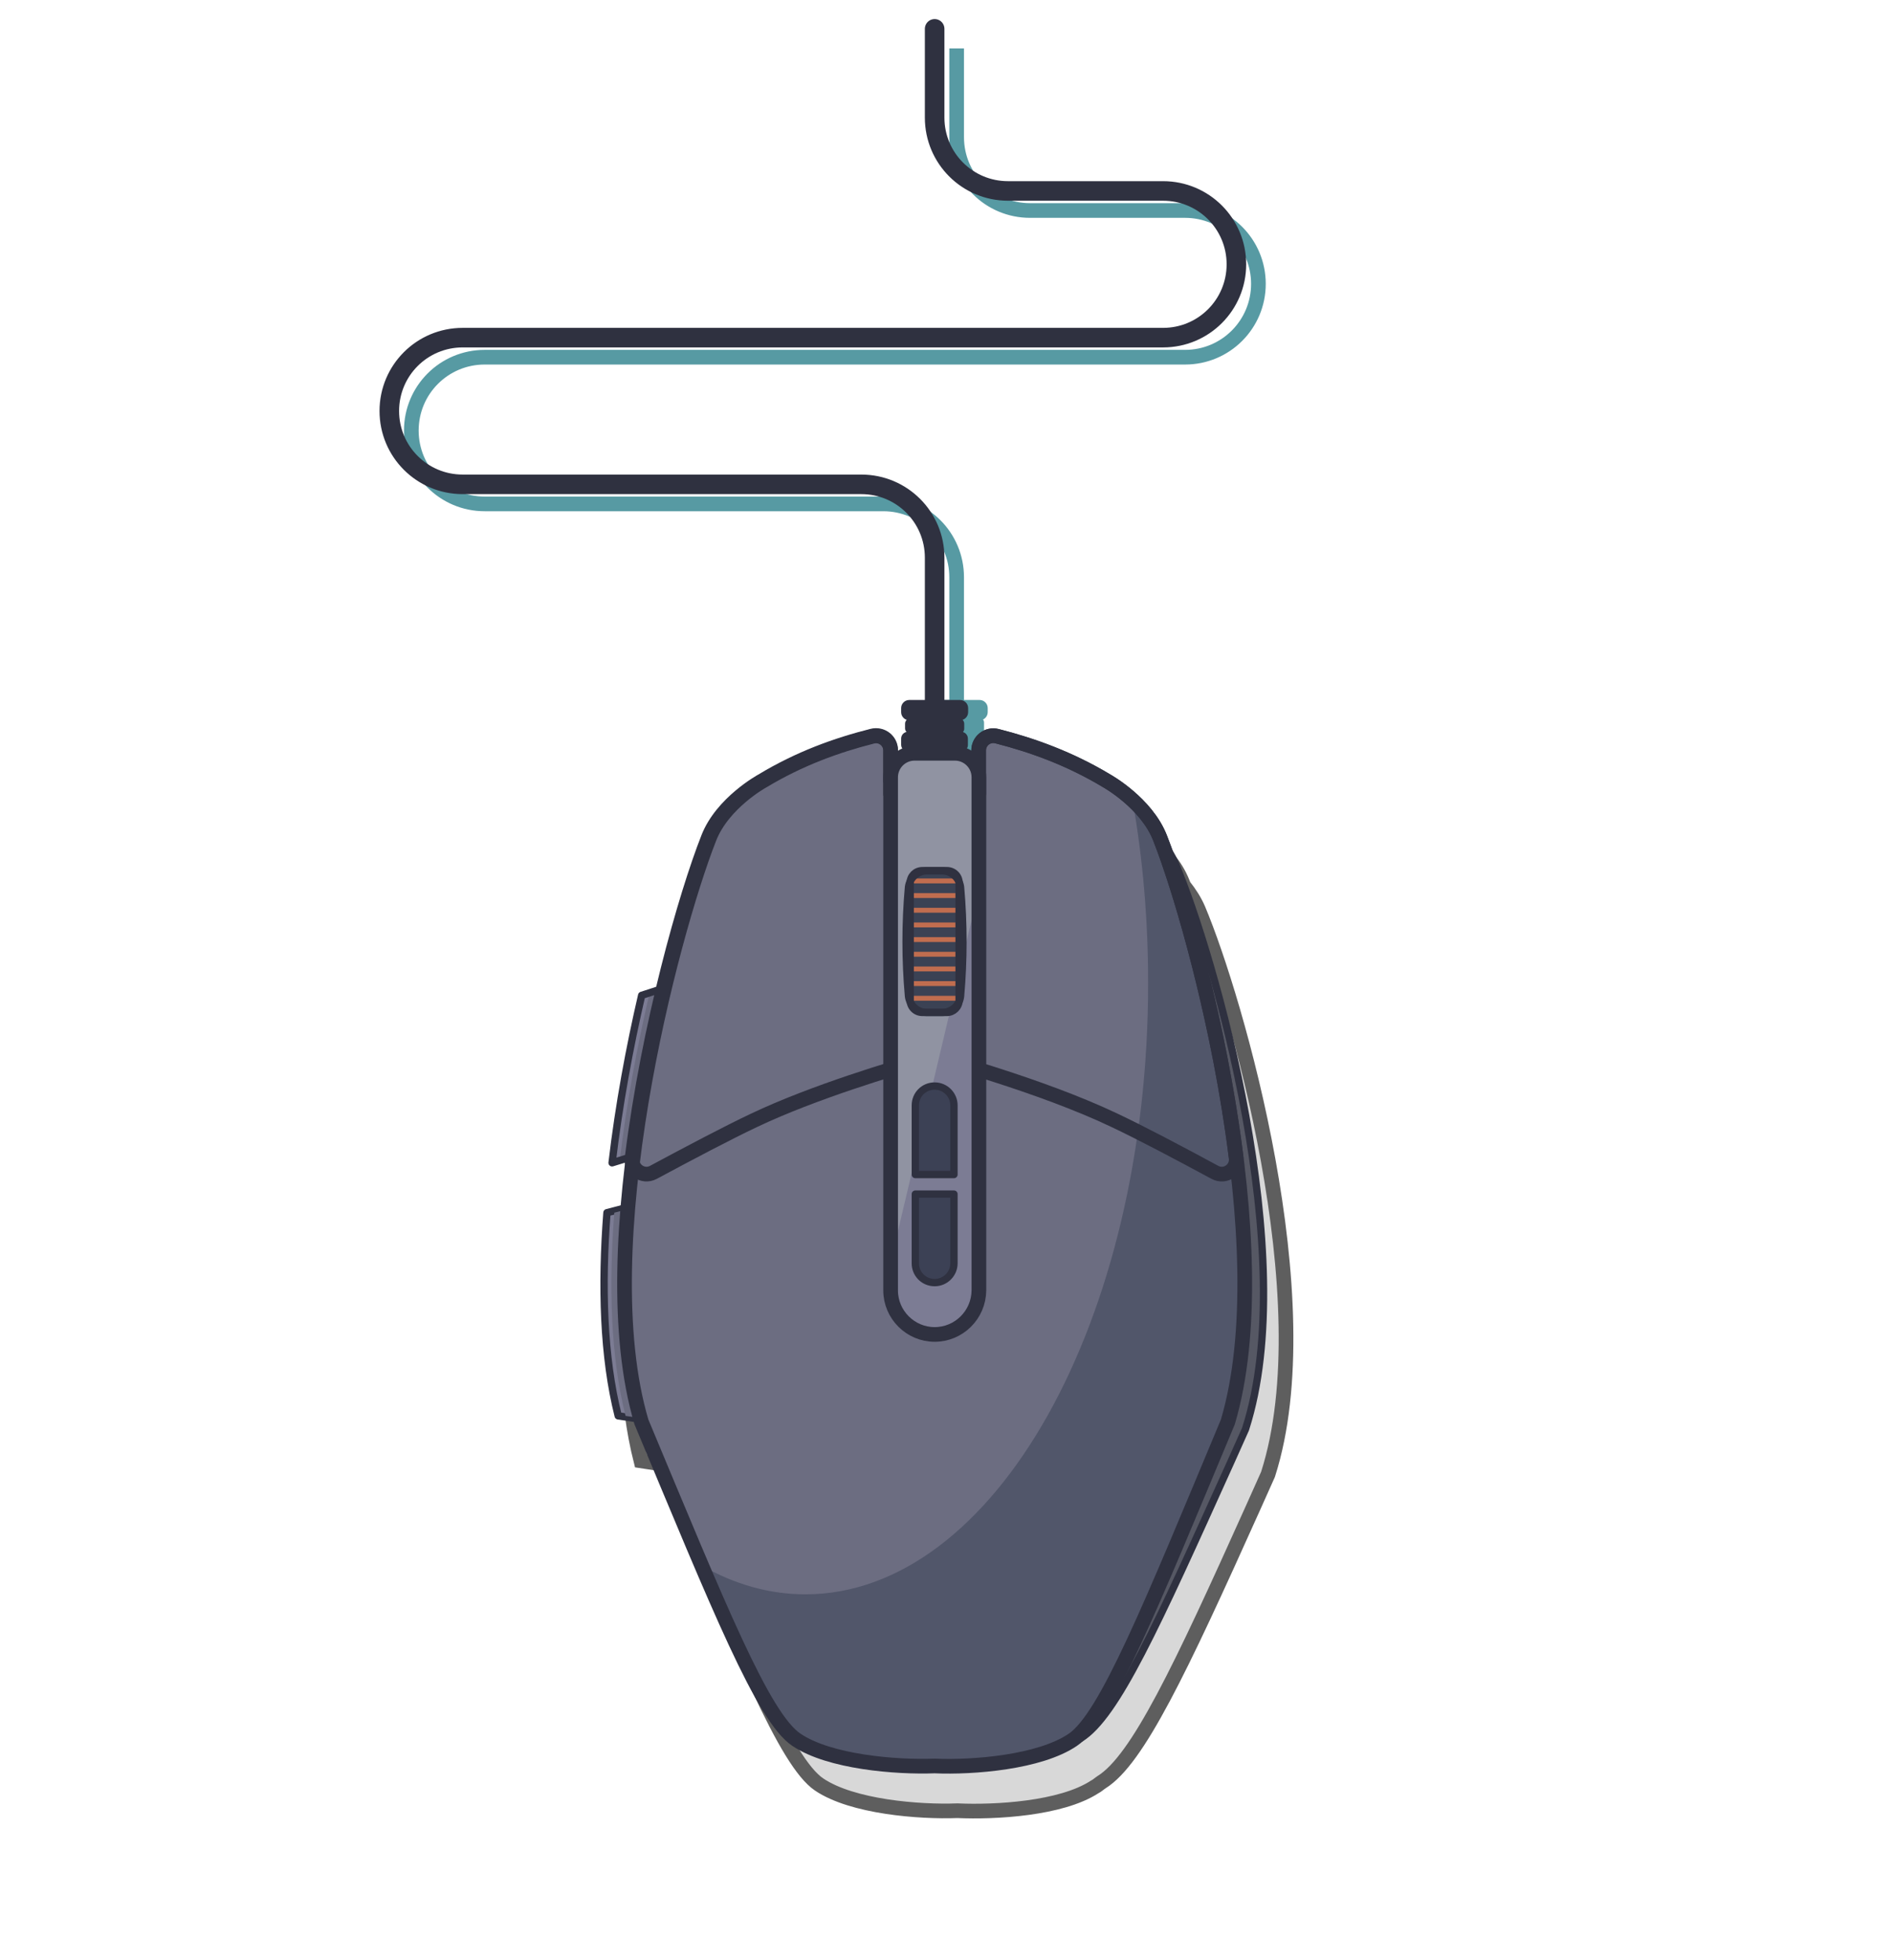 <?xml version="1.0" encoding="utf-8"?>
<!-- Generator: Adobe Illustrator 19.0.0, SVG Export Plug-In . SVG Version: 6.00 Build 0)  -->
<svg version="1.1" id="Layer_1" xmlns="http://www.w3.org/2000/svg" xmlns:xlink="http://www.w3.org/1999/xlink" x="0px" y="0px"
	 viewBox="281.8 -104 774.1 801.8" style="enable-background:new 281.8 -104 774.1 801.8;" xml:space="preserve">
<style type="text/css">
	.st0{fill:none;stroke:#579AA3;stroke-width:6;stroke-miterlimit:10;}
	.st1{fill:#579AA3;}
	.st2{fill:none;stroke:#2F3140;stroke-width:8;stroke-linecap:round;stroke-linejoin:round;stroke-miterlimit:10;}
	.st3{fill:#2F3140;}
	.st4{fill:#D8D8D8;stroke:#5E5E5E;stroke-width:6;stroke-miterlimit:10;}
	.st5{fill:#7C7C94;}
	.st6{fill:none;stroke:#2F3140;stroke-width:3;stroke-linecap:round;stroke-linejoin:round;stroke-miterlimit:10;}
	.st7{fill:#6C6D81;}
	.st8{fill:#565864;}
	.st9{fill:none;stroke:#C06D4F;stroke-width:2;stroke-linecap:round;stroke-linejoin:round;stroke-miterlimit:10;}
	.st10{fill:#51566A;}
	.st11{fill:none;stroke:#2F3140;stroke-width:6;stroke-linecap:round;stroke-linejoin:round;stroke-miterlimit:10;}
	.st12{fill:#9093A2;}
	.st13{fill:#3C4155;}
	.st14{fill:#3B4254;}
</style>
<path id="XMLID_27_" class="st0" d="M673,190.4c0,0,0-32.7,0-58.3c0-16.6-13.4-30-30-30H480c-16.6,0-30-13.4-30-30l0,0
	c0-16.6,13.4-30,30-30h286.4c16.6,0,30-13.4,30-30l0,0c0-16.6-13.4-30-30-30H703c-16.6,0-30-13.4-30-30c0-17.6,0-36.3,0-36.3"/>
<path id="XMLID_39_" class="st1" d="M682.8,203.4h-21.7c-1.6,0-2.8-1.3-2.8-2.8v-2.5c0-1.6,1.3-2.8,2.8-2.8h21.7
	c1.6,0,2.8,1.3,2.8,2.8v2.5C685.7,202.1,684.4,203.4,682.8,203.4z"/>
<path id="XMLID_38_" class="st1" d="M682.4,190.6h-20.8c-1.8,0-3.3-1.5-3.3-3.3v-1.7c0-1.8,1.5-3.3,3.3-3.3h20.8
	c1.8,0,3.3,1.5,3.3,3.3v1.7C685.7,189.1,684.2,190.6,682.4,190.6z"/>
<path id="XMLID_37_" class="st1" d="M681.9,196.6h-19.8c-1.2,0-2.2-1-2.2-2.2v-2.9c0-1.2,1-2.2,2.2-2.2h19.8c1.2,0,2.3,1,2.3,2.2
	v2.9C684.2,195.6,683.2,196.6,681.9,196.6z"/>
<path id="XMLID_35_" class="st2" d="M664,182.4c0,0,0-32.7,0-58.3c0-16.6-13.4-30-30-30H471c-16.6,0-30-13.4-30-30l0,0
	c0-16.6,13.4-30,30-30h286.4c16.6,0,30-13.4,30-30l0,0c0-16.6-13.4-30-30-30H694c-16.6,0-30-13.4-30-30c0-17.6,0-36.3,0-36.3"/>
<path id="XMLID_26_" class="st3" d="M674.8,203.4h-21.7c-1.6,0-2.8-1.3-2.8-2.8v-2.5c0-1.6,1.3-2.8,2.8-2.8h21.7
	c1.6,0,2.8,1.3,2.8,2.8v2.5C677.7,202.1,676.4,203.4,674.8,203.4z"/>
<path id="XMLID_33_" class="st3" d="M674.4,190.6h-20.8c-1.8,0-3.3-1.5-3.3-3.3v-1.7c0-1.8,1.5-3.3,3.3-3.3h20.8
	c1.8,0,3.3,1.5,3.3,3.3v1.7C677.7,189.1,676.2,190.6,674.4,190.6z"/>
<path id="XMLID_31_" class="st3" d="M673.9,196.1h-19.8c-1.2,0-2.2-1-2.2-2.2V192c0-1.2,1-2.2,2.2-2.2h19.8c1.2,0,2.2,1,2.2,2.2v1.9
	C676.2,195.1,675.2,196.1,673.9,196.1z"/>
<path id="XMLID_36_" class="st4" d="M771.8,267.9c-1.5-3.5-3.6-6.7-5.9-9.6c-0.2-0.4-0.3-0.8-0.5-1.2c-5.6-14.4-21.8-23.4-21.8-23.4
	c-15.1-9.1-30.4-14.6-44.9-18.3c-3.8-1-7.5,1.9-7.5,5.8V239h-36v-17.8c0-3.9-3.7-6.8-7.5-5.8c-14.6,3.7-29.8,9.2-44.9,18.3
	c0,0-16.2,8.9-21.8,23.4c-5.1,13-12,35-18.3,61.4l-9.3,3c-4.9,21.1-9.3,44.7-12.1,68.5l8.7-2.7c-0.9,6.9-1.6,13.9-2.2,20.9l-8.5,2.2
	c-2.3,29.8-1.5,59,4.6,83.1l9.2,1.4c0.1,0.3,0.2,0.7,0.3,1c31.7,75.9,49.7,120.8,63.4,130c13.5,9.1,40.8,11.3,56.5,10.7
	c15.5,0.7,42.4-0.8,56.1-9.7l0,0c1.2-0.6,1.8-1.3,2.9-2c14.7-9.2,31.9-45.4,62-112.4l6-13.4l0.1-0.3
	C823,427.9,787.3,304.7,771.8,267.9z"/>
<path id="XMLID_14_" class="st5" d="M556,388.1h-11l-15,3.9c-2.3,29.8-1.5,59,4.6,83.1l29.8,4.5L556,388.1z"/>
<path id="XMLID_12_" class="st6" d="M556,388.1h-11l-15,3.9c-2.3,29.8-1.5,59,4.6,83.1l29.8,4.5L556,388.1z"/>
<path id="XMLID_15_" class="st5" d="M546.7,367.1l13-69l-15.5,5c-4.9,21.1-9.3,44.7-12.1,68.5L546.7,367.1z"/>
<path id="XMLID_24_" class="st7" d="M559,388.1h-11l-15,3.9c-2.3,29.8-1.5,59,4.6,83.1l29.8,4.5L559,388.1z"/>
<path id="XMLID_20_" class="st7" d="M549.7,367.1l13-69l-15.5,5c-4.9,21.1-9.3,44.7-12.1,68.5L549.7,367.1z"/>
<path id="XMLID_13_" class="st6" d="M546.7,367.1l13-69l-15.5,5c-4.9,21.1-9.3,44.7-12.1,68.5L546.7,367.1z"/>
<path id="XMLID_10_" class="st8" d="M762.6,249.6c-6.3-15-23.3-24.2-25.1-25.1c-5.6-3.1-11.4-5.9-17.4-8.4V609
	c1.2-0.6,2.5-1.3,3.6-2c14.7-9.2,31.2-46.1,61.4-113l6-13.4l0.1-0.3C813.8,409.6,778.1,286.5,762.6,249.6z"/>
<path id="XMLID_11_" class="st6" d="M762.6,249.6c-6.3-15-23.3-24.2-25.1-25.1c-5.6-3.1-11.4-5.9-17.4-8.4V609
	c1.2-0.6,2.5-1.3,3.6-2c14.7-9.2,31.2-46.1,61.4-113l6-13.4l0.1-0.3C813.8,409.6,778.1,286.5,762.6,249.6z"/>
<path id="XMLID_17_" class="st9" d="M654,267.1"/>
<path id="XMLID_7_" class="st10" d="M756.2,238.8c-5.6-14.4-21.8-23.4-21.8-23.4c-15.1-9.1-30.4-14.6-44.9-18.3
	c-3.8-1-7.5,1.9-7.5,5.8v17.9h-36V203c0-3.9-3.7-6.8-7.5-5.8c-14.6,3.7-29.8,9.2-44.9,18.3c0,0-16.2,8.9-21.8,23.4
	c-15.7,40.1-49,167-27.7,238.7c31.7,75.9,49.7,120.8,63.4,130c13.5,9.1,40.8,11.3,56.5,10.7c15.7,0.7,43-1.5,56.5-10.7
	c13.6-9.2,31.7-54.1,63.4-130C805.2,405.8,771.9,278.9,756.2,238.8z"/>
<path id="XMLID_34_" class="st7" d="M751.3,298.1c0-26.1-2.2-51.3-6.4-74.9c-5.5-5-10.5-7.8-10.5-7.8c-15.1-9.1-30.4-14.6-44.9-18.3
	c-3.8-1-7.5,1.9-7.5,5.8v17.9h-36V203c0-3.9-3.7-6.8-7.5-5.8c-14.6,3.7-29.8,9.2-44.9,18.3c0,0-16.2,8.9-21.8,23.4
	c-15.7,40.1-49,167-27.7,238.7c9.3,22.4,17.5,42,24.7,58.8c13.4,7.6,27.6,11.7,42.4,11.7C688.6,548,751.3,436.1,751.3,298.1z"/>
<path id="XMLID_6_" class="st11" d="M756.2,238.8c-5.6-14.4-21.8-23.4-21.8-23.4c-15.1-9.1-30.4-14.6-44.9-18.3
	c-3.8-1-7.5,1.9-7.5,5.8v17.9h-36V203c0-3.9-3.7-6.8-7.5-5.8c-14.6,3.7-29.8,9.2-44.9,18.3c0,0-16.2,8.9-21.8,23.4
	c-15.7,40.1-49,167-27.7,238.7c31.7,75.9,49.7,120.8,63.4,130c13.5,9.1,40.8,11.3,56.5,10.7c15.7,0.7,43-1.5,56.5-10.7
	c13.6-9.2,31.7-54.1,63.4-130C805.2,405.8,771.9,278.9,756.2,238.8z"/>
<path id="XMLID_8_" class="st11" d="M646,214.9v-12.1c0-3.9-3.6-6.7-7.4-5.8c-14.7,3.7-30,9.2-45.2,18.4c0,0-16.4,8.9-22,23.4
	c-9.2,23.4-24.3,76.4-31.1,130.7c-0.6,4.8,4.4,8.3,8.7,6c14.7-7.9,30.4-16.2,41.2-21.3c24.4-11.6,57.7-21.5,69.4-24.8
	c2.6-0.7,4.3-3.1,4.3-5.7v-96.9c0-3.3-2.7-5.9-5.9-5.9h-6.1C648.7,220.8,646,218.2,646,214.9z"/>
<path id="XMLID_9_" class="st11" d="M756.2,238.8c-5.6-14.4-21.8-23.4-21.8-23.4c-15.1-9.1-30.4-14.6-44.9-18.3
	c-3.8-1-7.5,1.9-7.5,5.8v17.9h-18v107.4c0,0,43.3,11.6,73.5,26c10.8,5.1,26.5,13.4,41.1,21.3c4.3,2.3,9.3-1.2,8.7-6
	C780.5,315.2,765.4,262.2,756.2,238.8z"/>
<path id="XMLID_16_" class="st5" d="M664,441.8L664,441.8c-9.9,0-18-8.1-18-18v-210c0-5.3,4.3-9.7,9.7-9.7h16.7
	c5.3,0,9.7,4.3,9.7,9.7v210C682,433.8,673.9,441.8,664,441.8z"/>
<path id="XMLID_32_" class="st12" d="M682,260.1v-46.3c0-5.3-4.3-9.7-9.7-9.7h-16.7c-5.3,0-9.7,4.3-9.7,9.7v198.8L682,260.1z"/>
<path id="XMLID_23_" class="st13" d="M671.9,376.4v-28.3c0-4.3-3.5-7.9-7.9-7.9s-7.9,3.5-7.9,7.9v28.3H671.9z"/>
<path id="XMLID_22_" class="st13" d="M671.9,384.4v28.3c0,4.3-3.5,7.9-7.9,7.9s-7.9-3.5-7.9-7.9v-28.3H671.9z"/>
<path id="XMLID_3_" class="st11" d="M664,441.8L664,441.8c-9.9,0-18-8.1-18-18V213.9c0-5.4,4.4-9.8,9.8-9.8h16.5
	c5.4,0,9.8,4.4,9.8,9.8v209.9C682,433.8,673.9,441.8,664,441.8z"/>
<path id="XMLID_5_" class="st14" d="M667.2,310.1h-6.5c-3.7,0-6.7-3-6.7-6.7v-44.5c0-3.7,3-6.7,6.7-6.7h6.5c3.7,0,6.7,3,6.7,6.7
	v44.5C674,307.1,670.9,310.1,667.2,310.1z"/>
<g id="XMLID_18_">
	<g id="XMLID_79_">
		<line id="XMLID_80_" class="st9" x1="655.1" y1="304.3" x2="672.9" y2="304.3"/>
	</g>
	<g id="XMLID_76_">
		<line id="XMLID_77_" class="st9" x1="655.1" y1="298.3" x2="672.9" y2="298.3"/>
	</g>
	<g id="XMLID_73_">
		<line id="XMLID_74_" class="st9" x1="655.1" y1="292.3" x2="672.9" y2="292.3"/>
	</g>
	<g id="XMLID_70_">
		<line id="XMLID_71_" class="st9" x1="655.1" y1="286.3" x2="672.9" y2="286.3"/>
	</g>
	<g id="XMLID_67_">
		<line id="XMLID_68_" class="st9" x1="655.1" y1="280.3" x2="672.9" y2="280.3"/>
	</g>
	<g id="XMLID_64_">
		<line id="XMLID_65_" class="st9" x1="655.1" y1="274.3" x2="672.9" y2="274.3"/>
	</g>
	<g id="XMLID_61_">
		<line id="XMLID_62_" class="st9" x1="655.1" y1="268.3" x2="672.9" y2="268.3"/>
	</g>
	<g id="XMLID_58_">
		<line id="XMLID_59_" class="st9" x1="655.1" y1="262.3" x2="672.9" y2="262.3"/>
	</g>
	<g id="XMLID_55_">
		<line id="XMLID_56_" class="st9" x1="655.1" y1="256.3" x2="672.9" y2="256.3"/>
	</g>
</g>
<g id="XMLID_19_">
	<path id="XMLID_30_" class="st6" d="M667.2,310.1c-2.2,0-4.3,0-6.5,0c-3.7,0-7-3-7.4-6.7c-1.3-14.8-1.3-29.7,0-44.5
		c0.4-3.7,3.7-6.7,7.4-6.7c2.2,0,4.3,0,6.5,0c3.7,0,7,3,7.4,6.7c1.3,14.8,1.3,29.7,0,44.5C674.3,307.1,670.9,310.1,667.2,310.1z"/>
</g>
<path id="XMLID_2_" class="st6" d="M669,310.1h-10c-2.8,0-5-2.2-5-5v-48c0-2.8,2.2-5,5-5h10c2.8,0,5,2.2,5,5v48
	C674,307.9,671.7,310.1,669,310.1z"/>
<path id="XMLID_25_" class="st6" d="M671.9,376.4v-28.3c0-4.3-3.5-7.9-7.9-7.9s-7.9,3.5-7.9,7.9v28.3H671.9z"/>
<path id="XMLID_21_" class="st6" d="M671.9,384.4v28.3c0,4.3-3.5,7.9-7.9,7.9s-7.9-3.5-7.9-7.9v-28.3H671.9z"/>
</svg>
